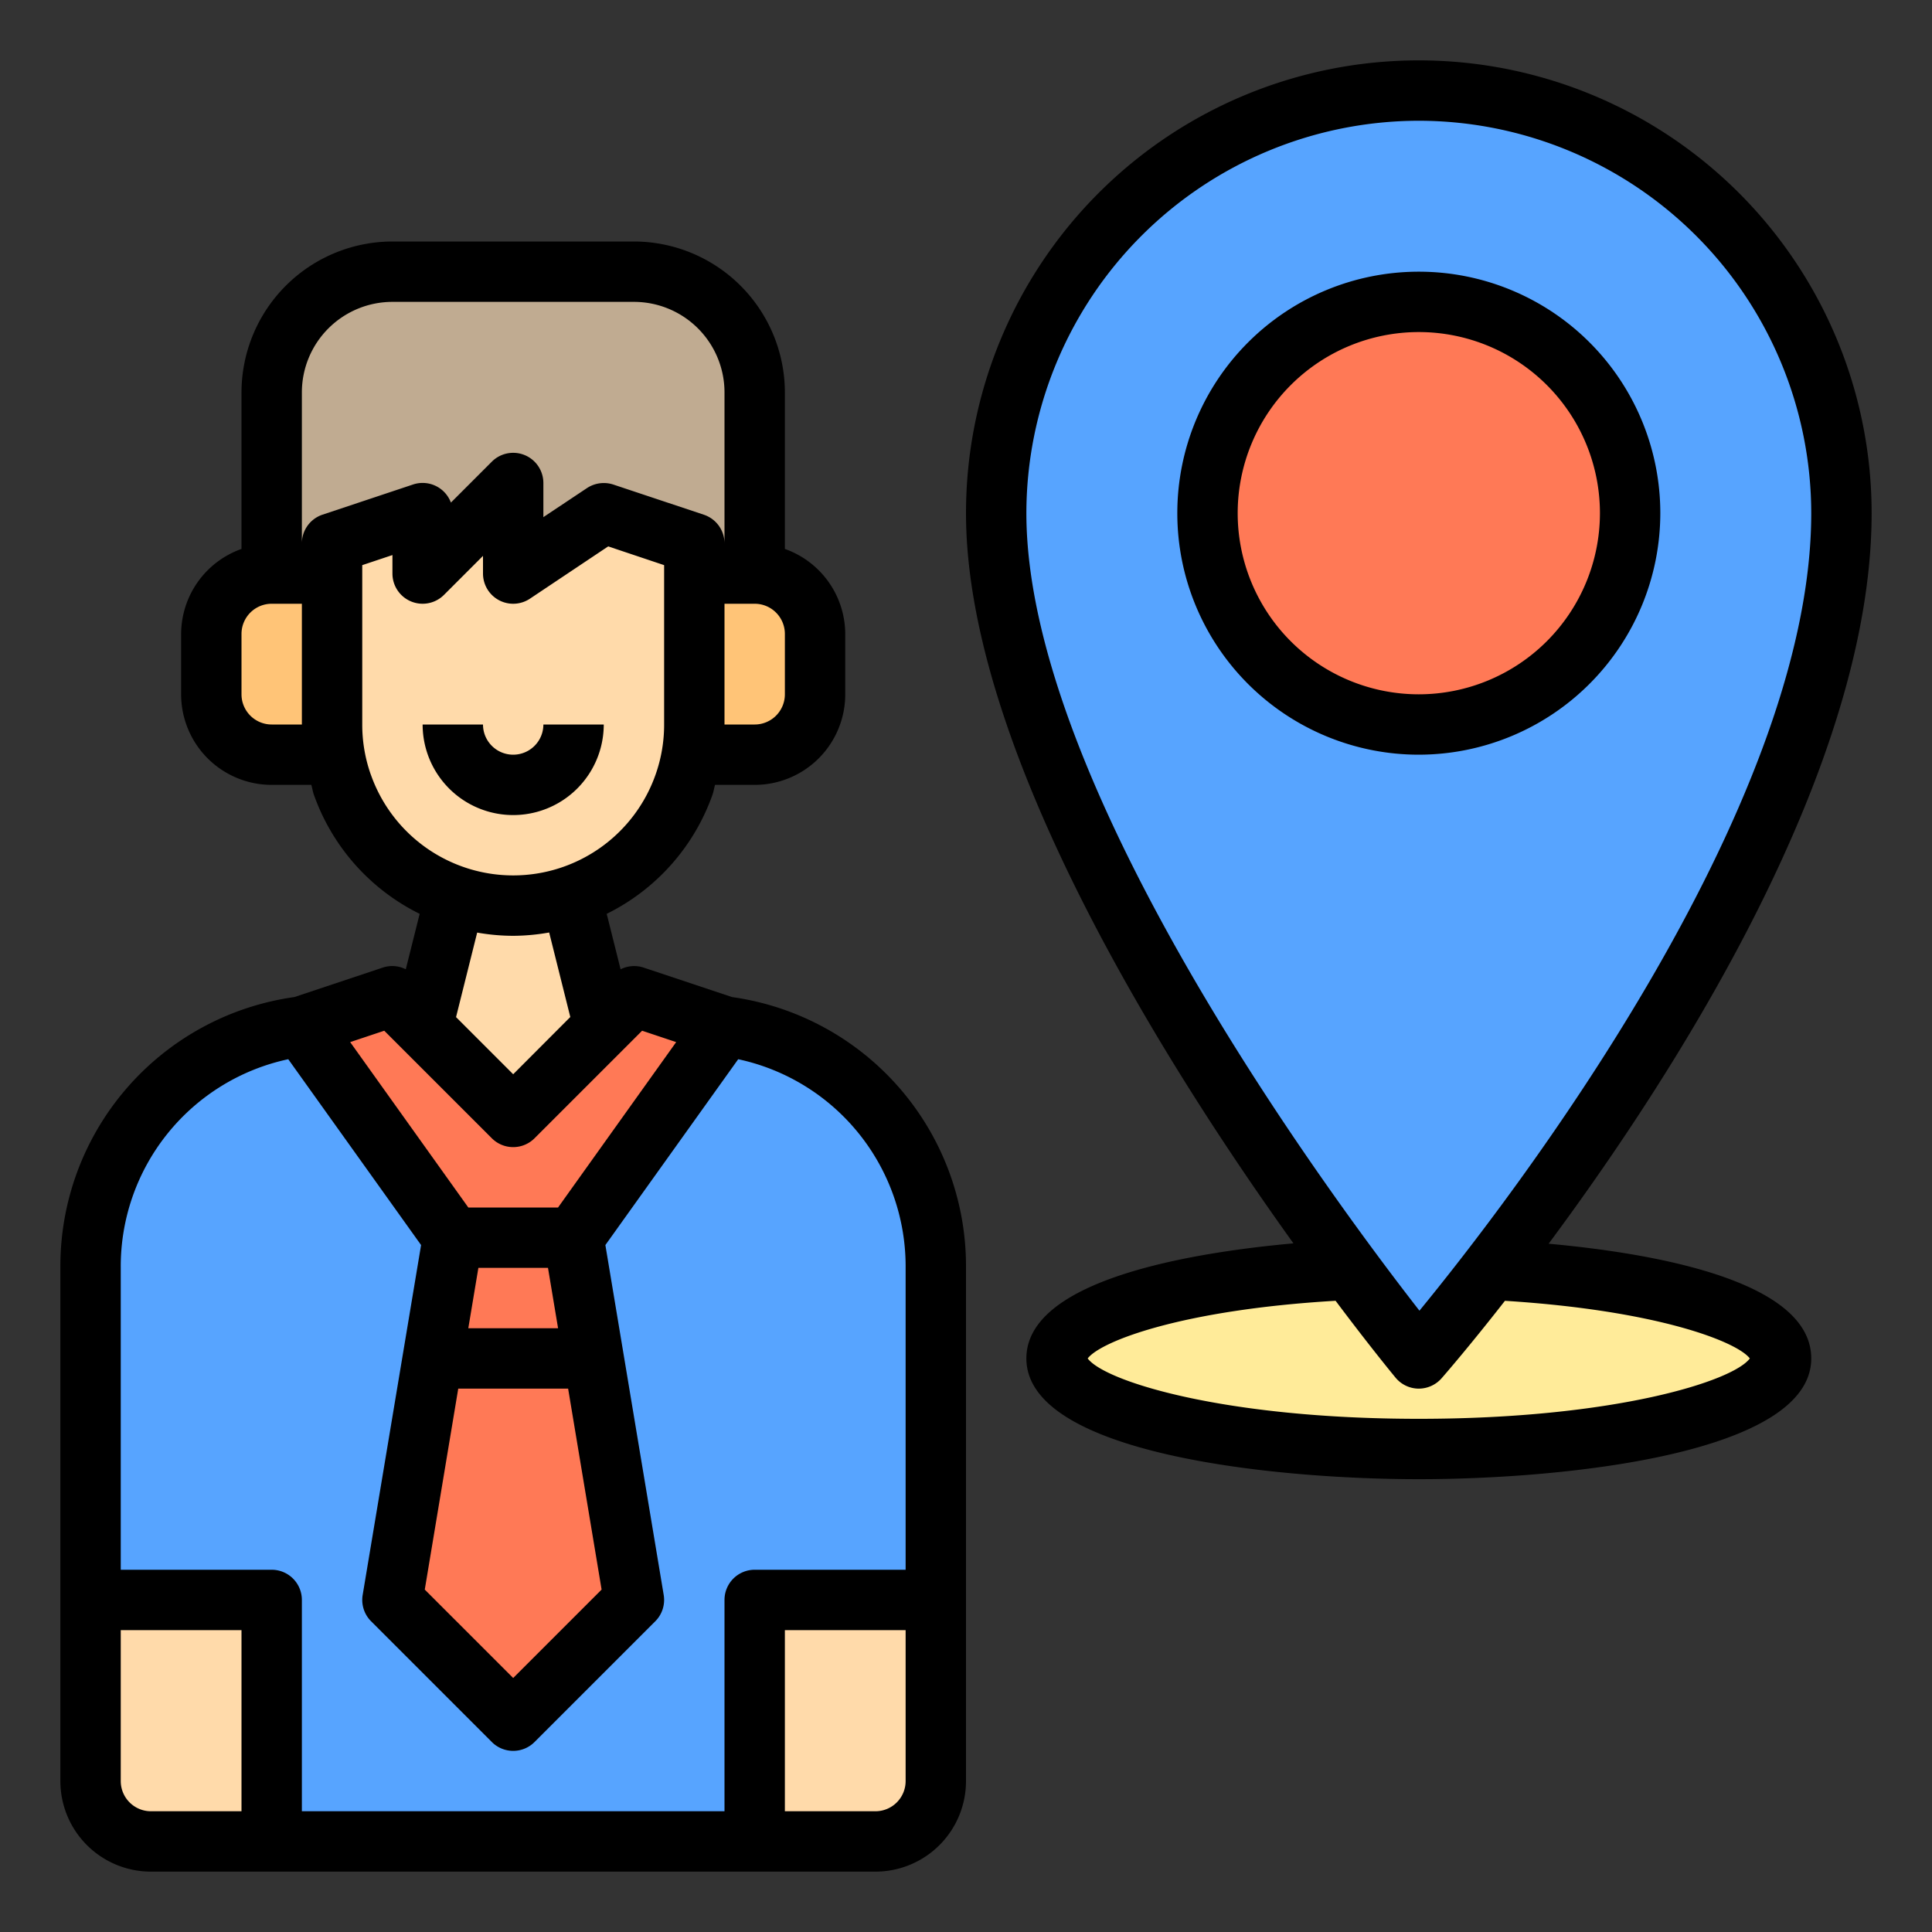 <svg height="512" viewBox="0 0 64 64" width="512" xmlns="http://www.w3.org/2000/svg"><rect x="0" y="0" width="64" height="64" fill="#333333" stroke="none"/><path d="m49.39 42.06c5.48.28 9.61 1.48 9.61 2.94 0 1.66-5.37 3-12 3s-12-1.34-12-3c0-1.47 4.19-2.68 9.73-2.94 1.36 1.83 2.27 2.94 2.27 2.94s.96-1.1 2.39-2.94z" fill="#ffeb99"/><path d="m61 17c0 8.85-7.62 19.88-11.61 25.06-1.43 1.84-2.39 2.94-2.39 2.94s-.91-1.11-2.27-2.94c-3.96-5.34-11.73-16.87-11.73-25.06a14 14 0 0 1 28 0z" fill="#57a4ff"/><g fill="#ff7956"><path d="m19.67 45 1.33 8-4 4-4-4 1.33-8z"/><path d="m24 34-5 7h-4l-5-7 3-1 1 1 3 3 3-3 1-1z"/><path d="m19 41 .67 4h-5.34l.67-4z"/><circle cx="47" cy="17" r="7"/></g><path d="m31 53v6a2.006 2.006 0 0 1 -2 2h-4v-8z" fill="#ffdaaa"/><path d="m14.33 45-1.33 8 4 4 4-4-1.33-8-.67-4 5-7a8.012 8.012 0 0 1 7 8v11h-6v8h-16v-8h-6v-11a8.012 8.012 0 0 1 7-8l5 7z" fill="#57a4ff"/><path d="m27 21v2a2.006 2.006 0 0 1 -2 2h-2v-6h2a2.006 2.006 0 0 1 2 2z" fill="#ffc477"/><path d="m25 13v6h-2v-1l-3-1-3 2v-3l-3 3v-2l-3 1v1h-2v-6a4 4 0 0 1 4-4h8a4 4 0 0 1 4 4z" fill="#c0ab91"/><path d="m23 23v1a5.94 5.94 0 0 1 -.34 1.99 6.024 6.024 0 0 1 -5.66 4.01 5.815 5.815 0 0 1 -1.87-.3 6.023 6.023 0 0 1 -3.79-3.71 5.94 5.94 0 0 1 -.34-1.99v-6l3-1v2l3-3v3l3-2 3 1z" fill="#ffdaaa"/><path d="m19 30 1 4-3 3-3-3 1-4 .13-.3a5.815 5.815 0 0 0 1.87.3 5.943 5.943 0 0 0 1.89-.31z" fill="#ffdaaa"/><path d="m11 24v1h-2a2.006 2.006 0 0 1 -2-2v-2a2.006 2.006 0 0 1 2-2h2z" fill="#ffc477"/><path d="m9 53v8h-4a2.006 2.006 0 0 1 -2-2v-6z" fill="#ffdaaa"/><path d="m24.249 33.029-2.933-.978a1 1 0 0 0 -.758.058l-.46-1.837a7.01 7.01 0 0 0 3.506-3.95c.037-.105.051-.216.083-.322h1.313a3 3 0 0 0 3-3v-2a3 3 0 0 0 -2-2.816v-5.184a5.006 5.006 0 0 0 -5-5h-8a5.006 5.006 0 0 0 -5 5v5.184a3 3 0 0 0 -2 2.816v2a3 3 0 0 0 3 3h1.313c.032.106.046.217.083.322a7.01 7.01 0 0 0 3.506 3.95l-.46 1.837a.991.991 0 0 0 -.758-.058l-2.933.978a9 9 0 0 0 -7.751 8.971v17a3 3 0 0 0 3 3h24a3 3 0 0 0 3-3v-17a9 9 0 0 0 -7.751-8.971zm1.751-10.029a1 1 0 0 1 -1 1h-1v-4h1a1 1 0 0 1 1 1zm-16-10a3 3 0 0 1 3-3h8a3 3 0 0 1 3 3v5a1 1 0 0 0 -.684-.949l-3-1a1.013 1.013 0 0 0 -.871.117l-1.445.963v-1.131a1 1 0 0 0 -1.707-.707l-1.356 1.356a1 1 0 0 0 -1.253-.6l-3 1a1 1 0 0 0 -.684.951zm-1 11a1 1 0 0 1 -1-1v-2a1 1 0 0 1 1-1h1v4zm3.282 1.656a4.955 4.955 0 0 1 -.282-1.656v-5.279l1-.334v.613a1 1 0 0 0 1.707.707l1.293-1.293v.586a1 1 0 0 0 1.555.832l2.592-1.732 1.853.621v5.279a4.955 4.955 0 0 1 -.282 1.656 5 5 0 0 1 -9.435 0zm4.718 5.344a6.926 6.926 0 0 0 1.192-.11l.7 2.8-1.892 1.896-1.893-1.893.7-2.8a6.926 6.926 0 0 0 1.193.107zm-4.271 3.144 3.564 3.563a1 1 0 0 0 1.414 0l3.564-3.563 1.128.377-3.913 5.479h-2.972l-3.914-5.479zm7.2 18.513-2.929 2.929-2.929-2.929 1.109-6.657h3.64zm-4.082-10.657h2.306l.334 2h-2.974zm-11.847 17v-5h4v6h-3a1 1 0 0 1 -1-1zm25 1h-3v-6h4v5a1 1 0 0 1 -1 1zm1-8h-5a1 1 0 0 0 -1 1v7h-14v-7a1 1 0 0 0 -1-1h-5v-10a7.018 7.018 0 0 1 5.549-6.912l4.4 6.156-1.935 11.591a1 1 0 0 0 .279.872l4 4a1 1 0 0 0 1.414 0l4-4a1 1 0 0 0 .279-.872l-1.932-11.591 4.4-6.156a7.018 7.018 0 0 1 5.546 6.912z"/><path d="m20 24h-2a1 1 0 0 1 -2 0h-2a3 3 0 0 0 6 0z"/><path d="m55 17a8 8 0 1 0 -8 8 8.009 8.009 0 0 0 8-8zm-8 6a6 6 0 1 1 6-6 6.006 6.006 0 0 1 -6 6z"/><path d="m51.3 41.2c4.229-5.694 10.7-15.781 10.7-24.2a15 15 0 0 0 -30 0c0 7.831 6.633 18.316 10.847 24.188-3.362.303-8.847 1.199-8.847 3.812 0 3.158 8.172 4 13 4s13-.842 13-4c0-2.564-5.149-3.477-8.7-3.8zm-4.3-37.2a13.015 13.015 0 0 1 13 13c0 9.878-10.075 22.877-12.979 26.418-2.876-3.69-13.021-17.35-13.021-26.418a13.015 13.015 0 0 1 13-13zm0 43c-6.472 0-10.411-1.247-10.969-2 .436-.57 3.117-1.61 8.212-1.91 1.1 1.467 1.858 2.391 1.986 2.546a1 1 0 0 0 .756.364h.015a1.006 1.006 0 0 0 .753-.341c.132-.151.94-1.083 2.1-2.568 5.031.316 7.68 1.347 8.112 1.909-.554.754-4.493 2-10.965 2z"/></svg>